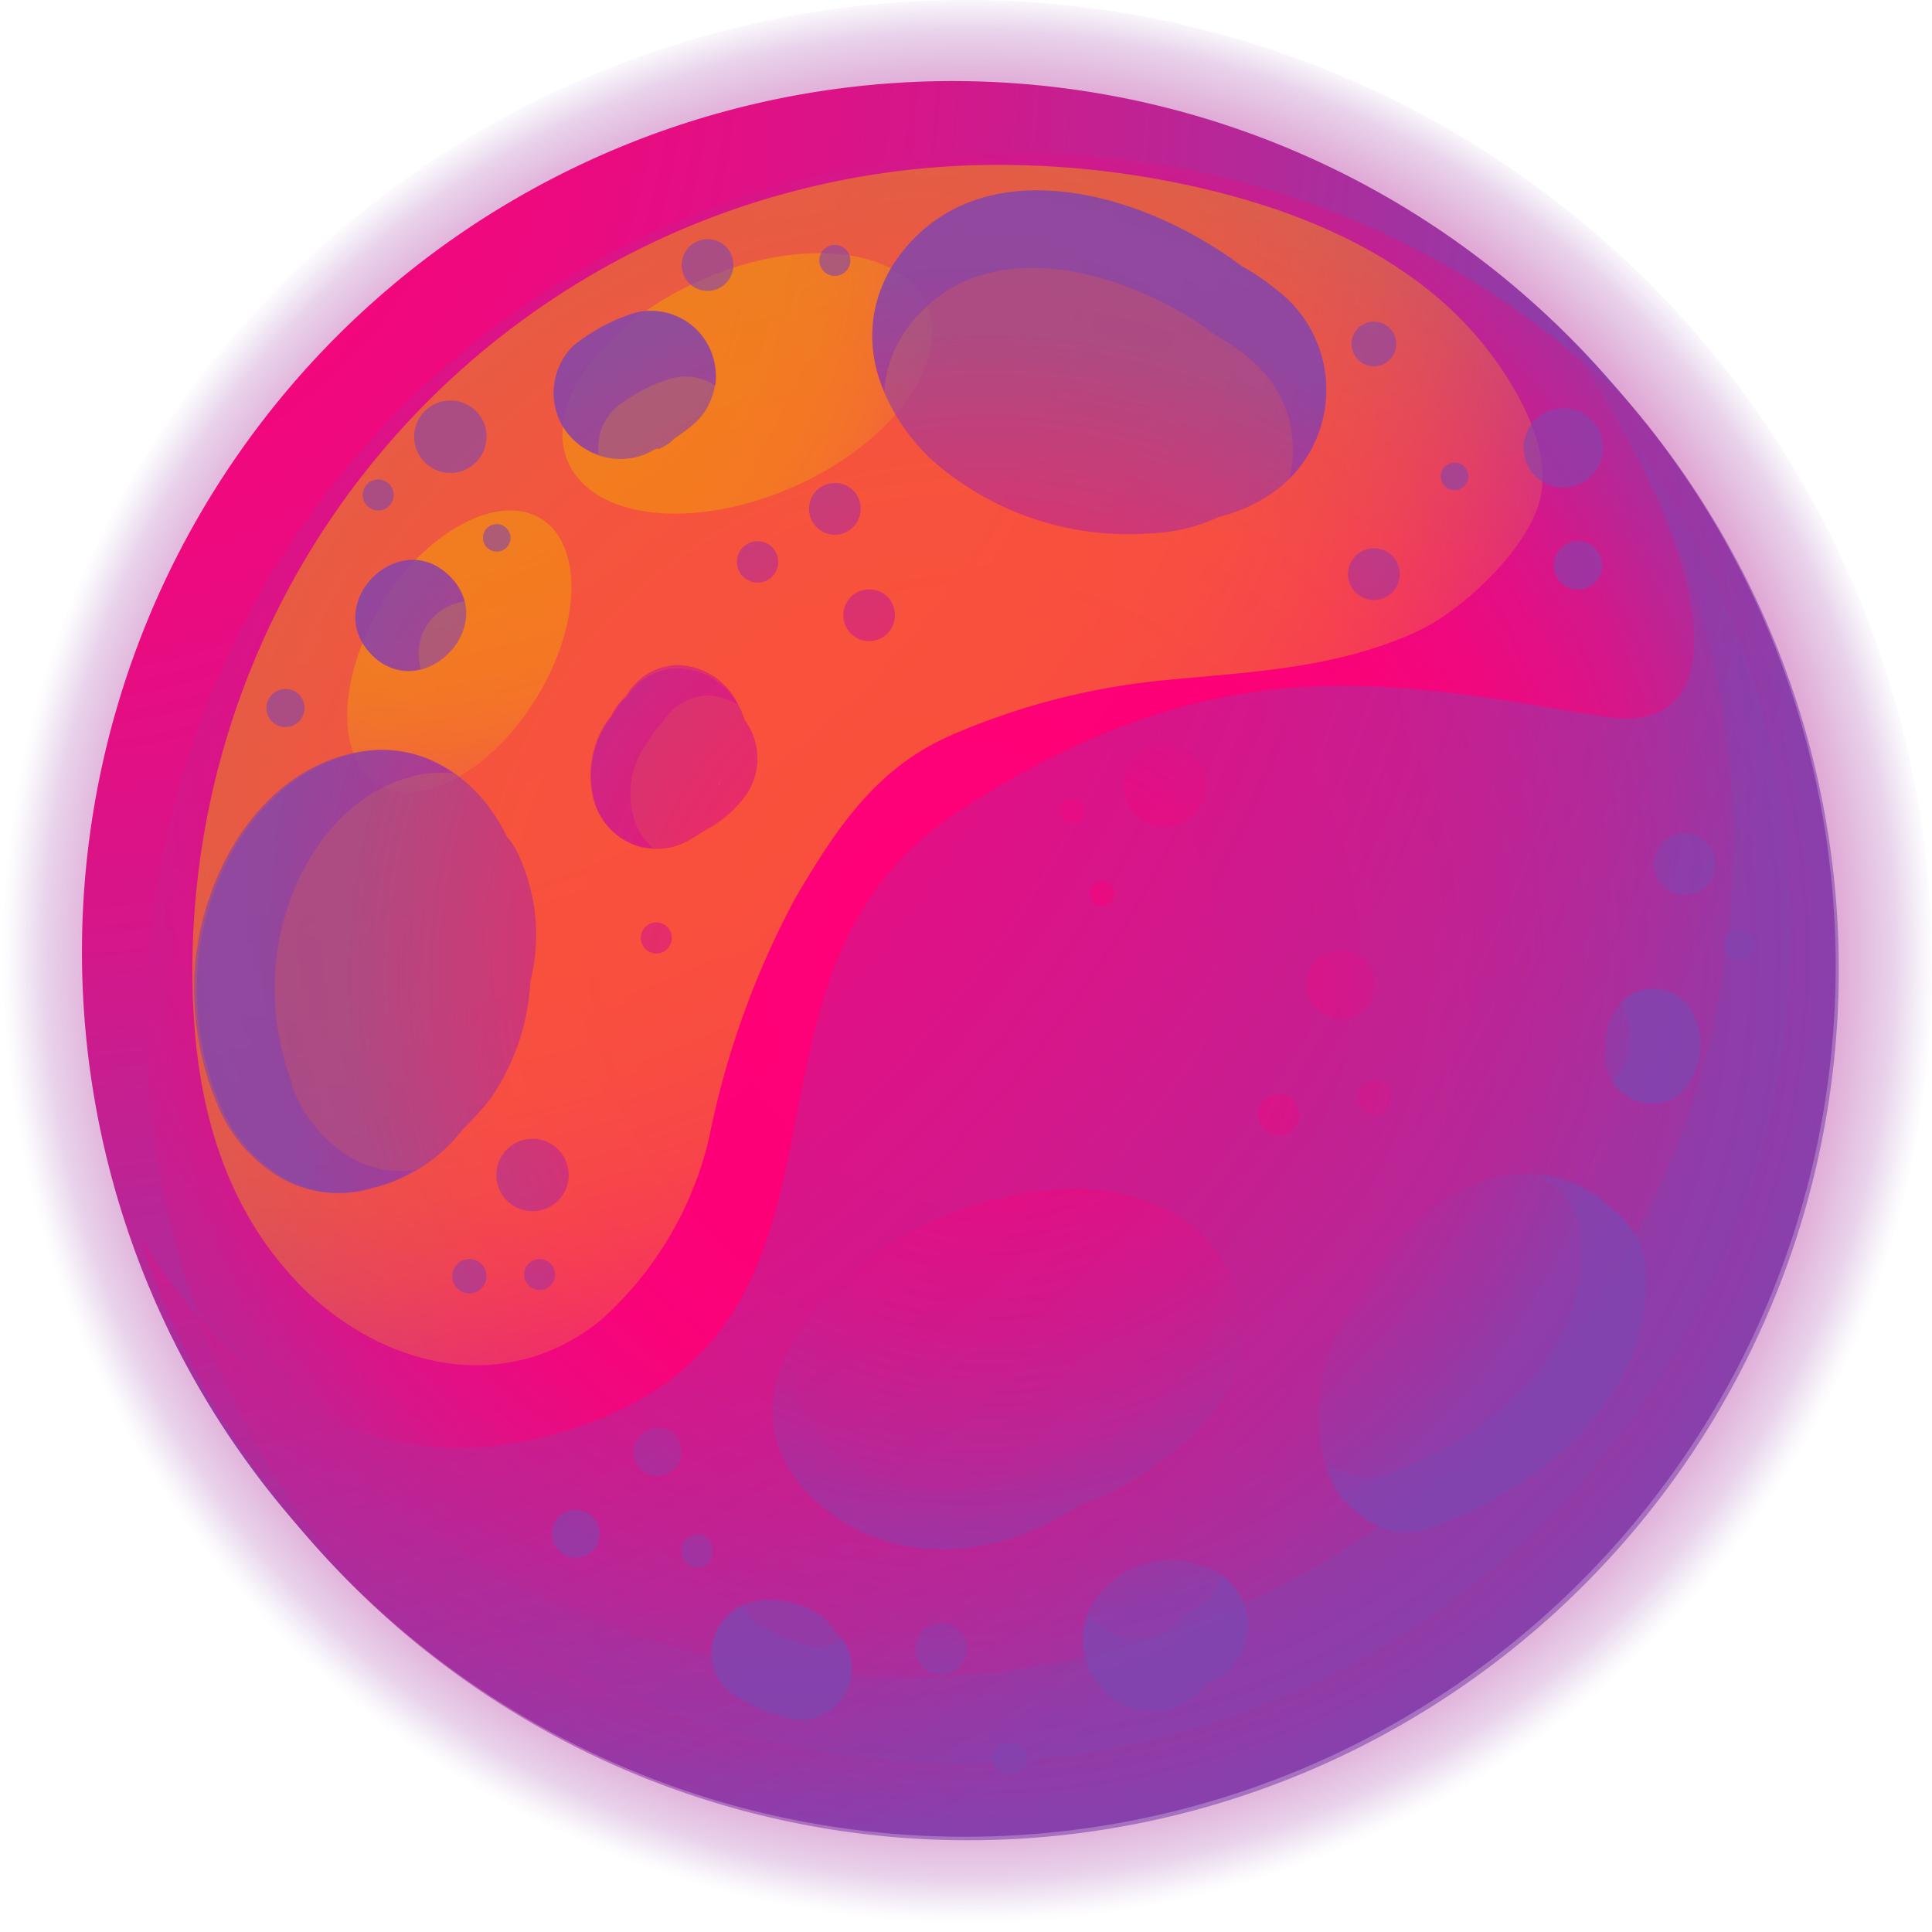 <svg xmlns="http://www.w3.org/2000/svg" xmlns:xlink="http://www.w3.org/1999/xlink" viewBox="0 0 71 71"><defs><style>.cls-1{isolation:isolate;}.cls-2{fill:url(#radial-gradient);}.cls-3{fill:url(#radial-gradient-2);}.cls-4,.cls-5,.cls-7,.cls-8{mix-blend-mode:screen;}.cls-4,.cls-8{opacity:0.5;}.cls-4{fill:url(#radial-gradient-3);}.cls-5{fill:url(#radial-gradient-4);}.cls-10,.cls-11,.cls-6,.cls-9{mix-blend-mode:multiply;opacity:0.6;}.cls-6{fill:url(#radial-gradient-5);}.cls-7{opacity:0.4;fill:url(#radial-gradient-6);}.cls-8{fill:url(#radial-gradient-7);}.cls-9{fill:url(#radial-gradient-8);}.cls-10{fill:url(#radial-gradient-9);}.cls-11{fill:url(#radial-gradient-10);}</style><radialGradient id="radial-gradient" cx="0.17" cy="0.84" r="79.27" gradientUnits="userSpaceOnUse"><stop offset="0" stop-color="#f07"/><stop offset="0.14" stop-color="#fa0379"/><stop offset="0.31" stop-color="#ec0a80"/><stop offset="0.49" stop-color="#d4178a"/><stop offset="0.67" stop-color="#b32999"/><stop offset="0.87" stop-color="#8840ac"/><stop offset="0.9" stop-color="#8144af"/></radialGradient><radialGradient id="radial-gradient-2" cx="35.63" cy="35.12" r="39.51" gradientUnits="userSpaceOnUse"><stop offset="0" stop-color="#f07"/><stop offset="0.33" stop-color="#fe0077" stop-opacity="0.99"/><stop offset="0.46" stop-color="#fb0279" stop-opacity="0.97"/><stop offset="0.54" stop-color="#f5057c" stop-opacity="0.92"/><stop offset="0.61" stop-color="#ed0a7f" stop-opacity="0.85"/><stop offset="0.67" stop-color="#e21084" stop-opacity="0.77"/><stop offset="0.72" stop-color="#d4178a" stop-opacity="0.66"/><stop offset="0.77" stop-color="#c42091" stop-opacity="0.53"/><stop offset="0.81" stop-color="#b22a99" stop-opacity="0.39"/><stop offset="0.86" stop-color="#9c35a3" stop-opacity="0.22"/><stop offset="0.89" stop-color="#8642ad" stop-opacity="0.04"/><stop offset="0.9" stop-color="#8144af" stop-opacity="0"/></radialGradient><radialGradient id="radial-gradient-3" cx="11.42" cy="4.88" r="52.82" gradientUnits="userSpaceOnUse"><stop offset="0.37" stop-color="#f3a300"/><stop offset="0.6" stop-color="#f3a201" stop-opacity="0.99"/><stop offset="0.69" stop-color="#f39f07" stop-opacity="0.96"/><stop offset="0.75" stop-color="#f29910" stop-opacity="0.92"/><stop offset="0.8" stop-color="#f2901c" stop-opacity="0.85"/><stop offset="0.84" stop-color="#f1852d" stop-opacity="0.76"/><stop offset="0.88" stop-color="#f17842" stop-opacity="0.64"/><stop offset="0.92" stop-color="#f0675a" stop-opacity="0.51"/><stop offset="0.95" stop-color="#ee5477" stop-opacity="0.35"/><stop offset="0.97" stop-color="#ed4096" stop-opacity="0.19"/><stop offset="1" stop-color="#ec29b8" stop-opacity="0"/></radialGradient><radialGradient id="radial-gradient-4" cx="0.56" cy="1.23" r="68.83" xlink:href="#radial-gradient"/><radialGradient id="radial-gradient-5" cx="1.81" cy="9.73" r="73.19" xlink:href="#radial-gradient"/><radialGradient id="radial-gradient-6" cx="5.86" cy="13.28" r="66.22" xlink:href="#radial-gradient"/><radialGradient id="radial-gradient-7" cx="14.63" cy="8.77" r="23.33" xlink:href="#radial-gradient-3"/><radialGradient id="radial-gradient-8" cx="31.51" cy="34.49" r="26.29" gradientTransform="translate(38.48 -10.78) rotate(45)" xlink:href="#radial-gradient"/><radialGradient id="radial-gradient-9" cx="34.84" cy="35.11" r="27.89" xlink:href="#radial-gradient"/><radialGradient id="radial-gradient-10" cx="37.12" cy="36.99" r="27.76" xlink:href="#radial-gradient"/></defs><g class="cls-1"><g id="Layer_2" data-name="Layer 2"><g id="OBJECTS"><path class="cls-2" d="M67.46,35.5a32,32,0,1,1-32-32A32,32,0,0,1,67.46,35.5Z"/><path class="cls-3" d="M71,35.5A35.5,35.5,0,1,1,35.5,0,35.51,35.51,0,0,1,71,35.5Z"/><path class="cls-4" d="M53.45,22.36a7.88,7.88,0,0,1-1.36.84c-3,1.38-6.14,1.49-9.32,1.8A25.83,25.83,0,0,0,35,27c-2.81,1.21-4.27,3.46-5.77,6a31.81,31.81,0,0,0-3.18,8.86,12.94,12.94,0,0,1-4,6.68c-3.45,2.76-7.8,1.77-10.81-1.1C8,44.26,7.07,40,7.07,35.67A29.6,29.6,0,0,1,36.68,6.06,33,33,0,0,1,43,6.67c4.16.81,8.55,2.46,11.35,5.79,1.19,1.42,2.65,3.77,2.28,5.72C56.38,19.6,54.88,21.28,53.45,22.36Z"/><path class="cls-5" d="M5.38,37.52A32,32,0,0,1,59.92,14.89a32,32,0,1,0-47,43.24A31.85,31.85,0,0,1,5.38,37.52Z"/><path class="cls-6" d="M5.09,45.36A32,32,0,1,0,57.23,12.07c4.85,6.51,7.58,15.25,1.65,14.26-7.57-1.26-14.13-2.78-23.72,3.53s-1.77,19.69-15.39,23C12.77,54.51,8,50.08,5.09,45.36Z"/><path class="cls-7" d="M59.39,15.37A30.63,30.63,0,0,1,8.87,49.81,30.63,30.63,0,1,0,59.39,15.37Z"/><path class="cls-8" d="M34.05,11.19c.92,2.11-1.27,5.11-4.91,6.71s-7.33,1.19-8.26-.91,1.27-5.11,4.91-6.71S33.12,9.09,34.05,11.19Zm-20,11c-1.65,2.7-1.73,5.65-.18,6.62s4.17-.45,5.83-3.14,1.74-5.65.18-6.61S15.7,19.5,14,22.19Z"/><path class="cls-9" d="M46.65,18.19a6,6,0,0,1-1.87.81,6.36,6.36,0,0,1-2.52.6,10.87,10.87,0,0,1-8.13-2.8c-2.07-2.09-2.92-5-1-7.51,3-3.84,8.79-2.28,12.48.48a9.11,9.11,0,0,1,1.31.89A4.61,4.61,0,0,1,46.65,18.19ZM24.08,16.55s0,0,0,0Zm-3.41-.9a2.43,2.43,0,0,1,.4-2.94,6.93,6.93,0,0,1,2.22-1.2,2.38,2.38,0,0,1,2.29,4,6.33,6.33,0,0,1-.79.6,1.63,1.63,0,0,1-.56.38l-.09,0-.06,0,.05,0-.51.21.39-.15A2.47,2.47,0,0,1,20.67,15.65Zm2.92,1.08ZM60.42,46.65a2.91,2.91,0,0,0-1.28-2.29c-2.82-2.45-6.24-.86-8.2,1.72a9.81,9.81,0,0,0-.75,1.23A7.28,7.28,0,0,0,48.75,54a2.84,2.84,0,0,0,1.09,1.56,2.7,2.7,0,0,0,2.6.65C56.5,54.78,60.76,51.42,60.42,46.65ZM44.75,57.79A3.4,3.4,0,0,0,40.11,59a2.76,2.76,0,0,0-.22,2,2.59,2.59,0,0,0,1.81,1.8,2.47,2.47,0,0,0,2.65-.94,3.52,3.52,0,0,0,.4-.18A2.26,2.26,0,0,0,44.75,57.79ZM17,41.51a12.27,12.27,0,0,0,1-1.1,8.34,8.34,0,0,0,1.49-4.34,7,7,0,0,0-.56-4.91,4.33,4.33,0,0,0-.3-.41c-1-2.08-3.05-3.61-5.53-3.08-3.48.75-5.49,4.38-5.82,7.66a11.09,11.09,0,0,0,.63,4.82h0l.05.11a5.64,5.64,0,0,0,2.22,2.88,4.17,4.17,0,0,0,3.57.51A5.94,5.94,0,0,0,17,41.51Zm8.82-11a2.46,2.46,0,0,1-2.28.62,2.42,2.42,0,0,1-1.69-1.69,3.55,3.55,0,0,1,.27-2.54,3.62,3.62,0,0,1,.38-.58,2.16,2.16,0,0,1,.53-.7,2.25,2.25,0,0,1,1.91-1.06,2.63,2.63,0,0,1,2.42,1.89h0a2.37,2.37,0,0,1-.17,3.05,4.34,4.34,0,0,1-1.12.93C25.83,30.54,25.1,31.09,25.81,30.48Zm.64-1.85h0C26.39,28.86,26.45,29,26.45,28.63ZM59,38.4a3.72,3.72,0,0,1,.08-.68,2.29,2.29,0,0,1,.51-.88,1.6,1.6,0,0,1,1.57-.42,1.67,1.67,0,0,1,1,.77,2.47,2.47,0,0,1-.63,3.18A1.74,1.74,0,0,1,59,38.87a1.38,1.38,0,0,1,0-.2l0-.26Zm-.05.48h0C59.05,39.43,59.05,39.42,59,38.88ZM44.21,52.35a4.87,4.87,0,0,0-1.09-7.75c-2.63-1.52-6-.9-8.62.18-3.85,1.57-8.81,6.69-4.35,10.51,2.79,2.38,6.6,1.94,9.55,0a9.33,9.33,0,0,0,2.7-1.43A9.89,9.89,0,0,0,44.21,52.35ZM31.26,60.89h0a1.56,1.56,0,0,0-.58-.92,1.75,1.75,0,0,0-.75-.75,3.46,3.46,0,0,0-1.86-.42,1.93,1.93,0,0,0-1.84,2.38,1.86,1.86,0,0,0,1.37,1.34l0,0c-.55-.2-.14,0,0,.06a3.42,3.42,0,0,0,.83.36.35.35,0,0,0,.11,0,1.78,1.78,0,0,0,1.45.14A1.88,1.88,0,0,0,31.26,60.89ZM16.53,21.18c-1.85-1.86-4.73,1-2.87,2.88S18.39,23,16.53,21.18Z"/><path class="cls-10" d="M20.67,15.65a2.43,2.43,0,0,1,.4-2.94,6.93,6.93,0,0,1,2.22-1.2A2.37,2.37,0,0,1,26,12.64a2.45,2.45,0,0,1,.29,1.53,2,2,0,0,0-1.67-.25,6.23,6.23,0,0,0-2,1.07A2,2,0,0,0,22,16.71,2.53,2.53,0,0,1,20.67,15.65Zm-5.2,8.94a1.92,1.92,0,0,1,1.6-2.48,2,2,0,0,0-.54-.93c-1.85-1.86-4.73,1-2.87,2.88A1.84,1.84,0,0,0,15.47,24.59ZM12.71,42.43a5.1,5.1,0,0,1-2-2.61.36.36,0,0,1,0-.09h0a9.81,9.81,0,0,1-.57-4.34c.29-3,2.11-6.23,5.24-6.91a4.23,4.23,0,0,1,1.27-.06A4.45,4.45,0,0,0,13,27.67c-3.48.75-5.49,4.38-5.82,7.66a11.09,11.09,0,0,0,.63,4.82h0l.05.11a5.64,5.64,0,0,0,2.22,2.88,4.17,4.17,0,0,0,3.57.51A5.21,5.21,0,0,0,15.23,43,3.71,3.71,0,0,1,12.71,42.43ZM33.46,11.91c2.69-3.46,7.92-2.05,11.25.43a8,8,0,0,1,1.17.81,4.28,4.28,0,0,1,1.5,4.44,4.61,4.61,0,0,0-.45-6.93,9.11,9.11,0,0,0-1.31-.89C41.93,7,36.13,5.45,33.14,9.29a4.9,4.9,0,0,0-.64,5.11A4.34,4.34,0,0,1,33.46,11.91ZM23.28,30a3.16,3.16,0,0,1,.24-2.28,2.9,2.9,0,0,1,.34-.52,2.15,2.15,0,0,1,.48-.64,2,2,0,0,1,1.72-1,2.37,2.37,0,0,1,1.07.34,2.53,2.53,0,0,0-2.2-1.46A2.25,2.25,0,0,0,23,25.59a2.16,2.16,0,0,0-.53.7,3.62,3.62,0,0,0-.38.58,3.55,3.55,0,0,0-.27,2.54,2.42,2.42,0,0,0,1.69,1.69,2.85,2.85,0,0,0,.49.06A2.14,2.14,0,0,1,23.28,30Zm38.91,7.15a1.67,1.67,0,0,0-1-.77,1.6,1.6,0,0,0-1.57.42l-.08.1.1.12a2.29,2.29,0,0,1-.42,2.76,1.87,1.87,0,0,0,2.34.55A2.47,2.47,0,0,0,62.19,37.19Zm-3,7.17a4.76,4.76,0,0,0-2.72-1.2,4,4,0,0,1,.47.37,2.61,2.61,0,0,1,1.16,2.06c.31,4.29-3.54,7.33-7.19,8.64a2.32,2.32,0,0,1-2.17-.47,2.61,2.61,0,0,0,.06.27,2.84,2.84,0,0,0,1.09,1.56,2.7,2.7,0,0,0,2.6.65c4.06-1.46,8.32-4.82,8-9.59A2.91,2.91,0,0,0,59.14,44.36ZM44.87,57.89a1.87,1.87,0,0,1-.95,1.24,3.7,3.7,0,0,1-.35.17,2.23,2.23,0,0,1-2.4.84,2.82,2.82,0,0,1-1.2-.81A3.05,3.05,0,0,0,39.89,61a2.59,2.59,0,0,0,1.81,1.8,2.47,2.47,0,0,0,2.65-.94,3.52,3.52,0,0,0,.4-.18A2.24,2.24,0,0,0,44.87,57.89Zm-13.62,3a1.49,1.49,0,0,0-.3-.62,1.49,1.49,0,0,1-.36.17,1.59,1.59,0,0,1-1.3-.12l-.11,0a3.76,3.76,0,0,1-.74-.32c-.13-.09-.5-.24,0-.06l0,0a1.67,1.67,0,0,1-1.11-.9,1.82,1.82,0,0,0-1.13,2.19,1.86,1.86,0,0,0,1.37,1.34l0,0c-.55-.2-.14,0,0,.06a3.42,3.42,0,0,0,.83.36.35.35,0,0,0,.11,0,1.78,1.78,0,0,0,1.45.14,1.88,1.88,0,0,0,1.3-2.23Zm11.15-7a9.89,9.89,0,0,0,1.81-1.55,4.89,4.89,0,0,0-.12-7.05,4.48,4.48,0,0,1-.66,5.43,8.89,8.89,0,0,1-1.62,1.39,8.52,8.52,0,0,1-2.44,1.29c-2.66,1.71-6.09,2.11-8.61,0a3.84,3.84,0,0,1-1.27-4.6c-1.4,2-1.73,4.47.66,6.52,2.79,2.38,6.6,1.94,9.55,0A9.33,9.33,0,0,0,42.4,53.9Z"/><path class="cls-11" d="M39.83,29.8a.44.44,0,1,1-.44-.44A.44.44,0,0,1,39.83,29.8Zm3-2.46a1.52,1.52,0,1,0,1.51,1.51A1.52,1.52,0,0,0,42.86,27.34Zm-2.34,5.05a.44.44,0,0,0-.44.44.45.45,0,1,0,.44-.44ZM17.24,46.27a.63.63,0,1,0,.64.63A.63.63,0,0,0,17.24,46.27Zm2.34-4.42a1.33,1.33,0,1,0,1.32,1.33A1.33,1.33,0,0,0,19.58,41.85Zm.25,4.42a.57.57,0,1,0,.57.56A.57.57,0,0,0,19.83,46.27Zm1.33,9.21a.88.88,0,1,0,.88.88A.88.88,0,0,0,21.16,55.48Zm3-3a.88.88,0,1,0,.89.88A.88.88,0,0,0,24.18,52.45Zm1.46,3.91a.56.56,0,0,0-.57.57.57.57,0,1,0,1.13,0A.56.56,0,0,0,25.64,56.36ZM47,40.21a.76.76,0,1,0,.76.76A.76.76,0,0,0,47,40.21Zm2.27-5.3a1.26,1.26,0,1,0,1.27,1.26A1.26,1.26,0,0,0,49.29,34.91Zm1.27,4.79a.64.64,0,1,0,.63.64A.64.64,0,0,0,50.56,39.7Zm3.91-3.78a.63.63,0,1,0,.63.63A.63.63,0,0,0,54.47,35.92ZM53.46,17a.51.51,0,0,0-.51.51.5.5,0,0,0,.51.5.5.5,0,0,0,.5-.5A.5.5,0,0,0,53.46,17Zm4-2a1.46,1.46,0,1,0,1.45,1.45A1.45,1.45,0,0,0,57.43,15ZM58,19.89a.89.89,0,1,0,.88.89A.88.88,0,0,0,58,19.89Zm-30.16,0a.76.76,0,0,0,0,1.52.76.76,0,0,0,0-1.52Zm2.84-2.14a.95.95,0,1,0,.95.95A.94.94,0,0,0,30.68,17.75Zm1.26,3.91a.95.95,0,1,0,.95.95A.94.94,0,0,0,31.94,21.66ZM24.12,33.9a.57.57,0,0,0-.57.57.57.57,0,0,0,1.14,0A.57.57,0,0,0,24.12,33.9ZM13.9,17.62a.57.57,0,1,0,.57.57A.58.58,0,0,0,13.9,17.62Zm2.65-2.9a1.33,1.33,0,1,0,1.33,1.33A1.32,1.32,0,0,0,16.55,14.72Zm1.7,4.54a.5.5,0,0,0-.5.51.5.5,0,0,0,.5.5.5.5,0,0,0,.51-.5A.51.51,0,0,0,18.25,19.26Zm-7.76,6.06a.7.7,0,1,0,.7.69A.69.69,0,0,0,10.49,25.32ZM26,8.79a.95.95,0,1,0,.95,1A.94.94,0,0,0,26,8.79ZM30.68,9a.57.57,0,0,0,0,1.14.57.57,0,0,0,0-1.14ZM50.49,20.15a.95.95,0,1,0,.95.94A.94.94,0,0,0,50.49,20.15Zm0-8.33a.82.82,0,1,0,.82.82A.82.82,0,0,0,50.49,11.82ZM34.59,59.64a.95.95,0,1,0,.95,1A.94.94,0,0,0,34.59,59.64Zm2.53,4.42a.57.57,0,1,0,0,1.13.57.57,0,1,0,0-1.13ZM61.91,30.62a1.14,1.14,0,1,0,1.14,1.14A1.14,1.14,0,0,0,61.91,30.62Zm2,3.53a.57.57,0,1,0,0,1.14.57.57,0,1,0,0-1.14Z"/></g></g></g></svg>